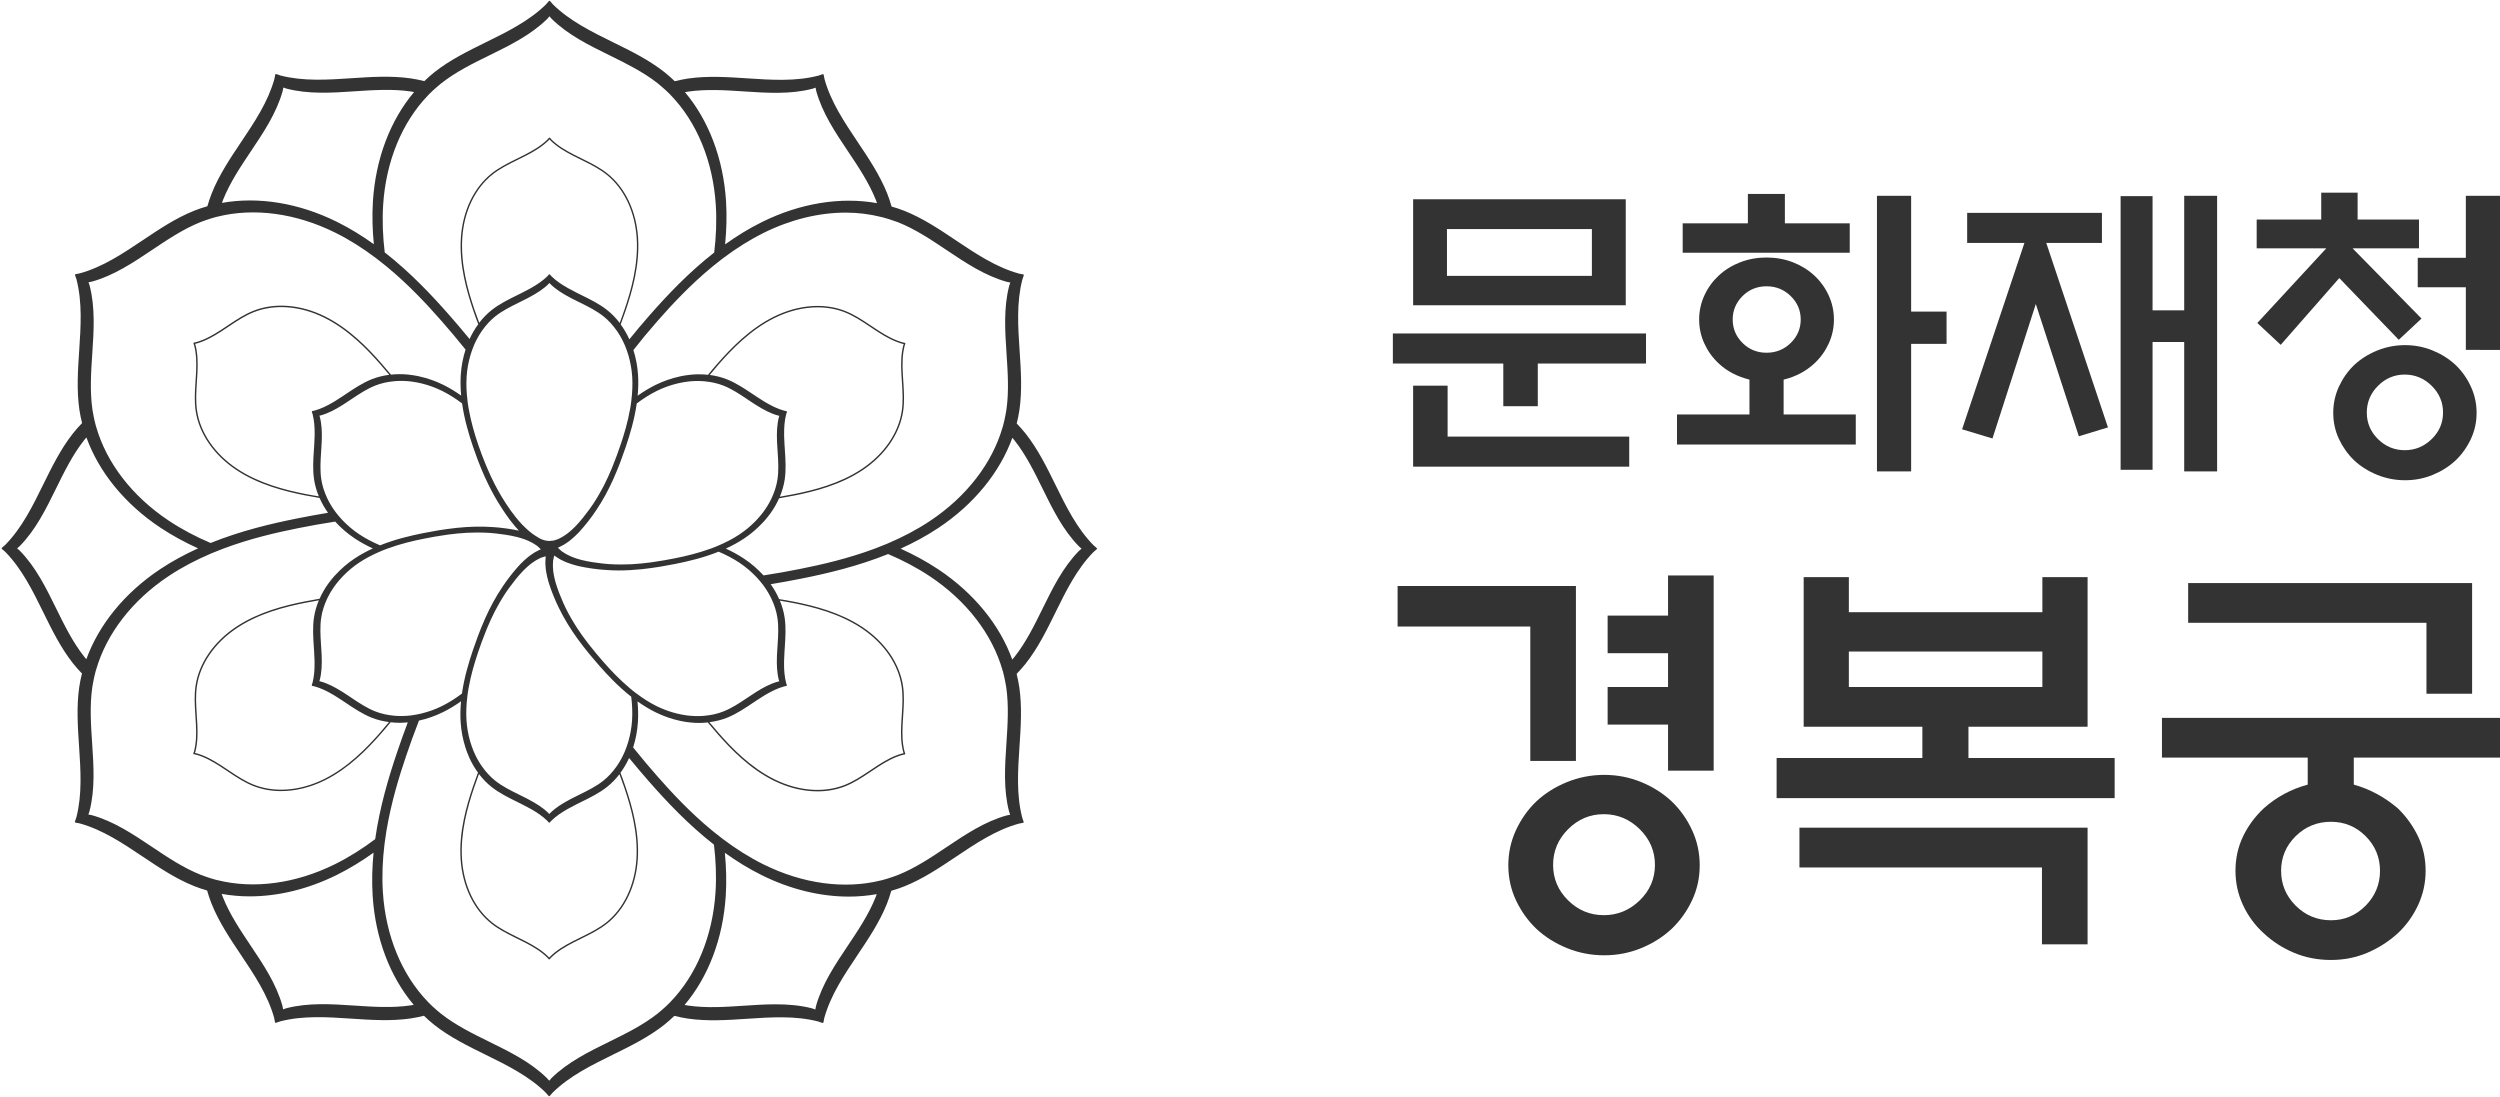 <?xml version="1.0" encoding="utf-8"?>
<!-- Generator: Adobe Illustrator 16.0.0, SVG Export Plug-In . SVG Version: 6.00 Build 0)  -->
<!DOCTYPE svg PUBLIC "-//W3C//DTD SVG 1.1//EN" "http://www.w3.org/Graphics/SVG/1.1/DTD/svg11.dtd">
<svg version="1.1" id="Layer_1" xmlns="http://www.w3.org/2000/svg" xmlns:xlink="http://www.w3.org/1999/xlink" x="0px" y="0px"
	 width="433.445px" height="190.201px" viewBox="0 0 433.445 190.201" enable-background="new 0 0 433.445 190.201"
	 xml:space="preserve">
<g>
	<g>
		<path fill="#333333" d="M285.383,57.812v5.211h-18.764v7.406h-5.979v-7.406h-19.148v-5.211H285.383z M245.006,34.552h36.863
			v18.377h-36.863V34.552z M250.984,66.862v8.835h31.487v5.21h-37.466V66.862H250.984z M275.998,39.71h-25.126v8.115h25.126V39.71z"
			/>
		<path fill="#333333" d="M317.964,55.397c0,1.464-0.304,2.852-0.906,4.17c-0.603,1.316-1.433,2.469-2.495,3.455
			c-1.465,1.354-3.237,2.286-5.322,2.799v6.036h12.51v5.21h-30.997v-5.21h12.563v-6.036c-2.156-0.549-3.934-1.482-5.322-2.799
			c-1.063-0.986-1.893-2.139-2.495-3.455c-0.603-1.318-0.906-2.706-0.906-4.17c0-1.46,0.304-2.854,0.906-4.17
			c0.603-1.317,1.433-2.469,2.495-3.456c1.063-0.986,2.304-1.754,3.732-2.304c1.425-0.549,2.942-0.821,4.554-0.821
			c1.607,0,3.125,0.272,4.554,0.821c1.425,0.55,2.666,1.317,3.729,2.304c1.063,0.987,1.893,2.139,2.495,3.456
			C317.66,52.544,317.964,53.938,317.964,55.397 M303.044,38.722V33.62h6.415v5.102h11.246v5.1H291.74v-5.1H303.044z
			 M312.205,55.397c0-1.571-0.576-2.924-1.728-4.059c-1.152-1.133-2.554-1.701-4.197-1.701c-1.647,0-3.036,0.568-4.17,1.701
			c-1.134,1.135-1.7,2.487-1.7,4.059c0,1.57,0.566,2.929,1.7,4.059c1.134,1.133,2.522,1.7,4.17,1.7c1.644,0,3.045-0.567,4.197-1.7
			C311.629,58.326,312.205,56.968,312.205,55.397 M331.349,81.729h-5.925V33.95h5.925v20.076h6.143v5.594h-6.143V81.729z"/>
		<path fill="#333333" d="M341.063,42.12v-5.21h23.366v5.21h-9.652l10.697,31.982l-5.049,1.537l-7.461-22.93l-7.514,23.313
			l-5.268-1.59l10.809-32.313H341.063z M378.693,33.95h5.706v47.777h-5.706V59.295h-5.486v22.161h-5.54V34.004h5.54v19.804h5.486
			V33.95z"/>
		<path fill="#333333" d="M391.257,43.054v-4.992h11.192V33.4h6.309v4.661H419.4v4.992h-11.518l11.955,12.179l-3.946,3.679
			L405.579,48.21l-10.152,11.576l-4.059-3.787l11.96-12.945H391.257z M429.387,71.581c0,1.611-0.33,3.12-0.99,4.526
			c-0.656,1.407-1.537,2.644-2.631,3.702c-1.133,1.063-2.459,1.9-3.977,2.525c-1.518,0.621-3.121,0.93-4.804,0.93
			c-1.679,0-3.29-0.309-4.826-0.93c-1.536-0.625-2.87-1.463-4.005-2.525c-1.098-1.059-1.973-2.295-2.634-3.702
			c-0.656-1.406-0.986-2.915-0.986-4.526c0-1.607,0.33-3.125,0.986-4.554c0.661-1.425,1.536-2.67,2.634-3.728
			c1.135-1.063,2.469-1.902,4.005-2.527c1.536-0.621,3.147-0.934,4.826-0.934c1.683,0,3.286,0.313,4.804,0.934
			c1.518,0.625,2.844,1.464,3.977,2.527c1.094,1.058,1.975,2.303,2.631,3.728C429.057,68.456,429.387,69.974,429.387,71.581
			 M423.57,71.527c0-1.79-0.656-3.34-1.974-4.64c-1.316-1.293-2.875-1.945-4.665-1.945s-3.335,0.652-4.634,1.945
			c-1.3,1.3-1.946,2.85-1.946,4.64s0.646,3.326,1.946,4.606c1.299,1.281,2.844,1.92,4.634,1.92s3.349-0.639,4.665-1.92
			C422.914,74.854,423.57,73.317,423.57,71.527 M427.521,60.665V49.804h-8.34V44.7h8.34V33.95h5.924v26.715H427.521z"/>
		<path fill="#333333" d="M273.231,131.932h-7.911v-23.299h-23.006v-7.029h30.917V131.932z M294.693,150.026
			c0,2.152-0.436,4.166-1.317,6.045c-0.876,1.877-2.051,3.529-3.518,4.941c-1.515,1.42-3.285,2.541-5.312,3.375
			c-2.027,0.828-4.161,1.24-6.409,1.24c-2.247,0-4.394-0.412-6.444-1.24c-2.051-0.834-3.833-1.955-5.348-3.375
			c-1.467-1.412-2.635-3.064-3.518-4.941c-0.876-1.879-1.317-3.893-1.317-6.045c0-2.146,0.441-4.174,1.317-6.082
			c0.883-1.9,2.051-3.564,3.518-4.979c1.515-1.418,3.297-2.539,5.348-3.373c2.051-0.828,4.197-1.246,6.444-1.246
			c2.248,0,4.382,0.418,6.409,1.246c2.026,0.834,3.797,1.955,5.312,3.373c1.467,1.414,2.642,3.078,3.518,4.979
			C294.258,145.852,294.693,147.879,294.693,150.026 M286.932,149.954c0-2.391-0.883-4.459-2.642-6.195
			c-1.753-1.727-3.833-2.598-6.224-2.598s-4.459,0.871-6.188,2.598c-1.734,1.736-2.605,3.805-2.605,6.195s0.871,4.441,2.605,6.152
			c1.729,1.711,3.798,2.564,6.188,2.564s4.471-0.854,6.224-2.564C286.049,154.395,286.932,152.344,286.932,149.954 M289.203,99.774
			h7.911v33.846h-7.911v-7.99h-10.475v-6.516h10.475v-5.861h-10.475v-6.521h10.475V99.774z"/>
		<path fill="#333333" d="M354.102,106.147v-6.08h7.84V126h-20.656v5.418h25.348v6.959h-58.609v-6.959h25.271V126h-20.579v-25.934
			h7.833v6.08H354.102z M311.982,143.504h49.959v20.221h-7.911v-13.33h-42.048V143.504z M354.102,112.956h-33.553v6.158h33.553
			V112.956z"/>
		<path fill="#333333" d="M400.108,136.034v-4.686h-25.272v-6.887h58.609v6.887h-25.349v4.686c2.784,0.781,5.324,2.152,7.619,4.1
			c1.467,1.42,2.635,3.041,3.518,4.871c0.876,1.836,1.317,3.822,1.317,5.975c0,2.1-0.441,4.09-1.317,5.969
			c-0.883,1.883-2.051,3.504-3.518,4.869c-1.563,1.42-3.321,2.541-5.276,3.375c-1.955,0.828-4.054,1.246-6.302,1.246
			c-2.295,0-4.429-0.418-6.408-1.246c-1.979-0.834-3.727-1.955-5.235-3.375c-1.514-1.365-2.712-2.986-3.594-4.869
			c-0.877-1.879-1.318-3.869-1.318-5.969c0-2.152,0.441-4.139,1.318-5.975c0.882-1.83,2.08-3.451,3.594-4.871
			C394.688,138.186,397.229,136.815,400.108,136.034 M420.693,120.284v-12.307h-41.314v-6.887h49.23v19.193H420.693z
			 M412.64,150.979c0-2.342-0.835-4.346-2.492-6.01c-1.663-1.656-3.66-2.49-6.01-2.49c-2.391,0-4.429,0.834-6.116,2.49
			c-1.682,1.664-2.528,3.668-2.528,6.01c0,2.344,0.847,4.357,2.528,6.045c1.688,1.682,3.726,2.529,6.116,2.529
			c2.35,0,4.347-0.848,6.01-2.529C411.805,155.336,412.64,153.323,412.64,150.979"/>
	</g>
	<g>
		<path fill="#333333" d="M190.16,95.028l-0.577-0.502c-2.884-2.927-4.761-6.748-6.577-10.442c-1.5-3.05-3.051-6.203-5.17-8.889
			c-0.486-0.615-1.012-1.202-1.561-1.771c0.193-0.776,0.358-1.558,0.473-2.343c0.492-3.385,0.258-6.891,0.031-10.28
			c-0.274-4.108-0.558-8.356,0.473-12.324l0.251-0.734c0.012-0.034,0.008-0.07-0.011-0.102c-0.018-0.032-0.047-0.053-0.084-0.062
			l-0.752-0.146c-3.959-1.094-7.498-3.464-10.916-5.755c-2.824-1.893-5.744-3.849-8.92-5.113c-0.729-0.291-1.479-0.535-2.24-0.754
			c-0.219-0.769-0.467-1.527-0.76-2.264c-1.267-3.178-3.222-6.097-5.113-8.919c-2.293-3.421-4.662-6.957-5.754-10.91l-0.148-0.762
			c-0.008-0.034-0.029-0.064-0.061-0.084c-0.032-0.017-0.069-0.021-0.103-0.01l-0.725,0.248c-3.978,1.035-8.224,0.75-12.333,0.477
			c-3.391-0.227-6.896-0.461-10.281,0.03c-0.777,0.114-1.548,0.277-2.316,0.468c-0.574-0.556-1.168-1.089-1.789-1.579
			c-2.686-2.119-5.838-3.669-8.889-5.168c-3.695-1.816-7.516-3.694-10.438-6.571l-0.509-0.585c-0.047-0.055-0.14-0.055-0.189,0
			l-0.502,0.578c-2.928,2.883-6.748,4.761-10.442,6.577c-3.05,1.499-6.204,3.05-8.889,5.169c-0.616,0.485-1.202,1.013-1.771,1.561
			c-0.777-0.193-1.557-0.359-2.342-0.473c-3.385-0.49-6.891-0.258-10.281-0.031c-4.108,0.274-8.356,0.558-12.324-0.472l-0.734-0.252
			c-0.035-0.014-0.072-0.009-0.103,0.01c-0.031,0.018-0.053,0.049-0.06,0.084l-0.147,0.752c-1.093,3.961-3.463,7.498-5.754,10.918
			c-1.892,2.823-3.848,5.742-5.114,8.92c-0.291,0.729-0.535,1.479-0.754,2.238c-0.768,0.221-1.527,0.468-2.263,0.762
			c-3.178,1.265-6.098,3.221-8.921,5.114c-3.42,2.291-6.956,4.661-10.908,5.752l-0.761,0.147c-0.035,0.008-0.066,0.029-0.084,0.062
			c-0.018,0.031-0.022,0.069-0.01,0.103l0.249,0.725c1.033,3.977,0.749,8.225,0.475,12.333c-0.227,3.39-0.461,6.896,0.031,10.28
			c0.113,0.777,0.277,1.549,0.467,2.317c-0.555,0.575-1.089,1.168-1.58,1.791c-2.119,2.684-3.669,5.838-5.168,8.888
			c-1.816,3.695-3.694,7.516-6.571,10.437l-0.585,0.51c-0.027,0.023-0.043,0.057-0.043,0.093s0.016,0.071,0.043,0.095l0.579,0.504
			c2.883,2.927,4.761,6.747,6.577,10.44c1.499,3.051,3.049,6.203,5.168,8.891c0.486,0.615,1.013,1.201,1.562,1.77
			c-0.194,0.777-0.359,1.559-0.473,2.344c-0.493,3.385-0.258,6.891-0.032,10.281c0.275,4.107,0.559,8.355-0.471,12.322l-0.252,0.734
			c-0.012,0.033-0.009,0.07,0.009,0.104c0.018,0.031,0.049,0.053,0.085,0.061l0.752,0.145c3.96,1.094,7.497,3.465,10.917,5.756
			c2.823,1.891,5.743,3.846,8.92,5.113c0.731,0.291,1.48,0.545,2.242,0.764c0.22,0.766,0.466,1.52,0.758,2.252
			c1.266,3.18,3.222,6.098,5.114,8.92c2.291,3.42,4.661,6.957,5.752,10.91l0.149,0.762c0.007,0.035,0.029,0.066,0.06,0.084
			c0.019,0.012,0.041,0.018,0.063,0.018c0.014,0,0.027-0.002,0.04-0.008l0.725-0.248c3.977-1.035,8.225-0.752,12.333-0.477
			c3.392,0.227,6.899,0.461,10.281-0.031c0.777-0.113,1.548-0.275,2.316-0.467c0.575,0.555,1.168,1.088,1.79,1.578
			c2.686,2.121,5.839,3.67,8.89,5.17c3.694,1.816,7.515,3.695,10.435,6.572l0.51,0.584c0.024,0.027,0.058,0.043,0.094,0.043
			s0.07-0.016,0.094-0.043l0.504-0.578c2.926-2.883,6.747-4.76,10.441-6.578c3.05-1.498,6.204-3.049,8.89-5.17
			c0.614-0.484,1.201-1.012,1.771-1.561c0.776,0.193,1.557,0.359,2.343,0.475c3.383,0.492,6.891,0.256,10.28,0.031
			c4.11-0.275,8.356-0.559,12.325,0.473l0.733,0.25c0.013,0.004,0.026,0.006,0.04,0.006c0.021,0,0.043-0.006,0.063-0.016
			c0.031-0.018,0.054-0.049,0.061-0.084l0.145-0.752c1.095-3.961,3.465-7.498,5.756-10.918c1.893-2.822,3.849-5.742,5.115-8.92
			c0.289-0.727,0.531-1.471,0.75-2.229c0.771-0.219,1.526-0.477,2.266-0.77c3.177-1.268,6.096-3.223,8.919-5.113
			c3.42-2.293,6.957-4.664,10.909-5.754l0.762-0.148c0.035-0.01,0.064-0.029,0.084-0.061c0.018-0.033,0.021-0.07,0.01-0.104
			l-0.248-0.725c-1.033-3.977-0.75-8.225-0.476-12.332c0.228-3.391,0.461-6.896-0.031-10.283c-0.112-0.775-0.276-1.547-0.467-2.314
			c0.555-0.574,1.088-1.168,1.579-1.791c2.119-2.686,3.67-5.838,5.169-8.889c1.817-3.693,3.694-7.514,6.571-10.436l0.584-0.51
			c0.027-0.024,0.043-0.059,0.043-0.095C190.203,95.087,190.188,95.053,190.16,95.028 M174.461,119.176
			c0.464,3.191,0.242,6.508,0.029,9.717c-0.264,3.922-0.535,7.977,0.459,11.803l0.193,0.561l-0.591,0.117
			c-3.801,1.049-7.179,3.311-10.442,5.498c-2.672,1.791-5.435,3.643-8.429,4.834c-0.185,0.072-0.374,0.135-0.56,0.203
			c-0.043,0.016-0.088,0.031-0.131,0.047c-0.045,0.018-0.092,0.033-0.139,0.051c-0.605,0.215-1.216,0.41-1.841,0.574
			c-0.089,0.023-0.181,0.039-0.271,0.063c-6.295,1.563-13.543,0.604-20.354-2.773c-2.506-1.242-4.834-2.736-6.992-4.357
			c-0.049-0.037-0.095-0.074-0.144-0.111c-0.047-0.035-0.092-0.07-0.137-0.105c-0.476-0.361-0.941-0.73-1.399-1.104
			c-0.099-0.078-0.195-0.156-0.292-0.236c-3.727-3.074-6.885-6.449-9.477-9.402c-1.324-1.508-2.742-3.18-4.172-4.969
			c0.437-1.375,0.73-2.84,0.828-4.379c0.077-1.219,0.04-2.424-0.069-3.602c0.97,0.688,2,1.324,3.095,1.869
			c1.359,0.674,2.75,1.16,4.135,1.469c0.1,0.021,0.197,0.043,0.295,0.063c0.463,0.096,0.926,0.174,1.385,0.227
			c0.047,0.004,0.094,0.008,0.142,0.014c0.045,0.004,0.09,0.008,0.136,0.012c0.499,0.051,0.996,0.082,1.486,0.082
			c0.508,0,1.008-0.035,1.502-0.088c0.576,0.701,1.145,1.367,1.682,1.979c2.359,2.691,5.602,6.045,9.764,8.107
			c2.496,1.236,5.103,1.865,7.58,1.865c1.699,0,3.338-0.295,4.836-0.893c1.486-0.592,2.855-1.482,4.178-2.369
			c0.072-0.045,0.144-0.092,0.214-0.139c0.026-0.02,0.054-0.037,0.079-0.055c0.345-0.23,0.691-0.461,1.041-0.688
			c0.035-0.023,0.072-0.047,0.107-0.072c0.035-0.021,0.069-0.045,0.104-0.066c1.321-0.852,2.694-1.629,4.181-2.039l0.38-0.076
			c0.035-0.008,0.066-0.029,0.084-0.061c0.017-0.031,0.021-0.068,0.011-0.104l-0.123-0.355c-0.391-1.498-0.403-3.074-0.328-4.641
			c0.002-0.041,0.006-0.084,0.008-0.125c0.002-0.043,0.005-0.084,0.007-0.127c0.022-0.42,0.049-0.838,0.077-1.254
			c0.002-0.031,0.004-0.059,0.006-0.088c0.005-0.084,0.01-0.17,0.016-0.254c0.104-1.594,0.193-3.229-0.037-4.814
			c-0.572-3.924-3.142-7.666-7.051-10.266c-3.869-2.572-8.394-3.703-11.902-4.402c-0.871-0.172-1.711-0.316-2.535-0.447
			c-0.391-0.891-0.881-1.758-1.469-2.582c1.871-0.309,3.664-0.639,5.326-0.971c4.476-0.891,9.778-2.141,15.036-4.26
			c2.474,1.056,4.925,2.322,7.245,3.867c6.34,4.215,10.796,10.021,12.586,16.262c0.025,0.09,0.057,0.176,0.08,0.266
			c0.171,0.623,0.307,1.252,0.422,1.883c0.01,0.049,0.018,0.098,0.026,0.146c0.008,0.045,0.016,0.088,0.024,0.135
			C174.393,118.801,174.434,118.987,174.461,119.176 M114.544,175.286c-0.035,0.029-0.07,0.059-0.104,0.088
			c-0.147,0.123-0.289,0.25-0.438,0.367c-2.531,1.998-5.515,3.465-8.402,4.885c-3.526,1.732-7.174,3.525-9.989,6.301l-0.39,0.445
			l-0.396-0.453c-2.81-2.768-6.457-4.561-9.984-6.293c-2.886-1.42-5.87-2.887-8.401-4.885c-0.156-0.121-0.303-0.256-0.455-0.383
			c-0.036-0.027-0.071-0.059-0.106-0.088c-0.038-0.033-0.076-0.063-0.115-0.096c-0.486-0.416-0.962-0.848-1.416-1.307
			c-0.065-0.066-0.125-0.137-0.189-0.203c-4.5-4.67-7.295-11.426-7.776-19.016c-0.177-2.791-0.048-5.553,0.278-8.232
			c0.007-0.063,0.017-0.125,0.025-0.188c0.007-0.055,0.014-0.109,0.022-0.164c0.075-0.592,0.161-1.18,0.255-1.764
			c0.02-0.123,0.04-0.248,0.06-0.371c0.8-4.766,2.142-9.188,3.405-12.908c0.643-1.896,1.38-3.957,2.212-6.084
			c1.41-0.309,2.827-0.801,4.21-1.486c1.092-0.541,2.118-1.176,3.085-1.859c-0.11,1.182-0.148,2.391-0.07,3.613
			c0.095,1.512,0.38,2.951,0.804,4.305c0.031,0.098,0.057,0.195,0.09,0.291c0.149,0.449,0.318,0.883,0.502,1.307
			c0.018,0.043,0.035,0.088,0.055,0.131c0.018,0.043,0.034,0.088,0.053,0.131c0.421,0.928,0.924,1.789,1.5,2.578
			c-0.321,0.854-0.615,1.684-0.878,2.457c-1.15,3.391-2.432,7.877-2.138,12.51c0.297,4.686,2.252,8.781,5.365,11.236
			c1.255,0.992,2.711,1.732,4.14,2.438c0.076,0.037,0.153,0.076,0.228,0.113c0.029,0.014,0.058,0.029,0.087,0.043
			c0.371,0.182,0.745,0.367,1.117,0.557c0.038,0.02,0.076,0.039,0.114,0.057l0.112,0.057c1.397,0.719,2.757,1.518,3.856,2.6
			l0.255,0.293c0.024,0.027,0.058,0.043,0.094,0.043s0.07-0.016,0.094-0.043l0.249-0.285c1.101-1.086,2.46-1.885,3.855-2.604
			c0.037-0.02,0.074-0.037,0.111-0.057c0.039-0.018,0.077-0.037,0.115-0.057c0.374-0.191,0.75-0.377,1.124-0.561
			c0.025-0.014,0.052-0.025,0.077-0.039c0.076-0.037,0.153-0.076,0.229-0.113c1.432-0.705,2.891-1.447,4.149-2.441
			c3.113-2.455,5.068-6.551,5.365-11.236c0.294-4.633-0.988-9.117-2.139-12.51c-0.284-0.84-0.577-1.643-0.877-2.422
			c0.575-0.785,1.079-1.639,1.501-2.561c1.201,1.467,2.385,2.852,3.501,4.127c3.012,3.432,6.744,7.398,11.209,10.893
			c0.322,2.67,0.449,5.426,0.273,8.207c-0.48,7.6-3.281,14.361-7.791,19.031c-0.064,0.066-0.125,0.137-0.189,0.203
			c-0.455,0.459-0.931,0.891-1.418,1.307C114.619,175.221,114.582,175.252,114.544,175.286 M34.784,151.665
			c-2.995-1.193-5.758-3.043-8.429-4.834c-3.265-2.188-6.642-4.449-10.452-5.502l-0.582-0.113l0.195-0.57
			c0.992-3.816,0.721-7.871,0.459-11.793c-0.214-3.209-0.436-6.527,0.028-9.717c0.028-0.195,0.07-0.391,0.104-0.586
			c0.008-0.045,0.016-0.09,0.024-0.135c0.008-0.051,0.017-0.1,0.026-0.146c0.117-0.631,0.252-1.26,0.424-1.883
			c0.024-0.088,0.055-0.176,0.081-0.264c1.795-6.232,6.247-12.033,12.579-16.242c2.329-1.549,4.786-2.818,7.268-3.875
			c0.058-0.025,0.117-0.049,0.176-0.074c0.051-0.021,0.101-0.041,0.152-0.063c0.551-0.229,1.103-0.449,1.655-0.66
			c0.118-0.045,0.235-0.09,0.353-0.134c4.525-1.689,9.026-2.737,12.881-3.506c1.969-0.392,4.118-0.788,6.385-1.133
			c0.972,1.068,2.096,2.055,3.381,2.91c1.016,0.675,2.078,1.246,3.154,1.742c-1.08,0.495-2.146,1.067-3.165,1.745
			c-1.261,0.84-2.365,1.807-3.325,2.85c-0.069,0.074-0.142,0.148-0.209,0.223c-0.313,0.354-0.603,0.717-0.879,1.088
			c-0.029,0.037-0.059,0.074-0.087,0.113c-0.028,0.039-0.059,0.074-0.087,0.113c-0.592,0.828-1.086,1.693-1.482,2.586
			c-0.9,0.148-1.765,0.309-2.567,0.469c-3.51,0.699-8.036,1.832-11.902,4.402c-3.91,2.6-6.479,6.342-7.051,10.266
			c-0.23,1.582-0.143,3.213-0.038,4.805c0.005,0.084,0.01,0.17,0.015,0.254c0.003,0.031,0.004,0.064,0.007,0.096
			c0.027,0.414,0.054,0.83,0.076,1.246c0.003,0.043,0.005,0.084,0.007,0.127c0.003,0.043,0.006,0.084,0.008,0.125
			c0.076,1.568,0.064,3.146-0.324,4.639l-0.126,0.367c-0.011,0.035-0.008,0.072,0.01,0.104s0.049,0.055,0.085,0.061l0.371,0.072
			c1.49,0.412,2.862,1.188,4.181,2.037c0.035,0.021,0.07,0.045,0.105,0.066c0.035,0.025,0.071,0.047,0.106,0.072
			c0.353,0.229,0.702,0.461,1.049,0.693c0.024,0.016,0.048,0.031,0.072,0.049c0.07,0.047,0.142,0.094,0.212,0.141
			c1.327,0.885,2.699,1.779,4.187,2.373c1.499,0.596,3.137,0.893,4.836,0.893c2.477,0,5.085-0.629,7.58-1.865
			c4.161-2.064,7.404-5.416,9.763-8.107c0.583-0.664,1.131-1.316,1.654-1.965c0.508,0.057,1.02,0.094,1.541,0.094
			c0.472,0,0.951-0.029,1.431-0.076c-0.668,1.773-1.277,3.49-1.821,5.094c-1.466,4.32-3.036,9.539-3.83,15.152
			c-2.151,1.615-4.473,3.102-6.971,4.342c-6.819,3.383-14.077,4.338-20.377,2.768c-0.09-0.023-0.181-0.039-0.271-0.064
			c-0.624-0.162-1.235-0.359-1.839-0.574c-0.047-0.018-0.093-0.033-0.14-0.051c-0.044-0.016-0.087-0.031-0.13-0.049
			C35.142,151.793,34.96,151.735,34.784,151.665 M16.027,71.023c-0.464-3.191-0.243-6.509-0.028-9.718
			c0.262-3.921,0.533-7.978-0.462-11.803l-0.192-0.562l0.591-0.116c3.802-1.049,7.179-3.311,10.444-5.499
			c2.671-1.79,5.433-3.64,8.428-4.834c0.183-0.072,0.373-0.134,0.559-0.202c0.043-0.016,0.086-0.031,0.129-0.047
			c0.047-0.017,0.094-0.034,0.14-0.051c0.605-0.213,1.216-0.41,1.841-0.573c0.089-0.023,0.181-0.04,0.27-0.062
			c6.295-1.563,13.543-0.605,20.355,2.771c2.506,1.243,4.835,2.736,6.992,4.357c0.048,0.036,0.095,0.074,0.144,0.11
			c0.046,0.035,0.091,0.07,0.137,0.105c0.475,0.362,0.941,0.73,1.399,1.104c0.098,0.078,0.196,0.157,0.292,0.237
			c3.727,3.074,6.885,6.448,9.477,9.403c1.323,1.507,2.74,3.18,4.173,4.969c-0.438,1.374-0.731,2.839-0.828,4.377
			c-0.077,1.219-0.041,2.423,0.068,3.603c-0.97-0.688-1.999-1.324-3.095-1.868c-1.357-0.673-2.746-1.146-4.129-1.454
			c-0.1-0.022-0.199-0.049-0.298-0.069c-0.463-0.095-0.923-0.164-1.381-0.218c-0.048-0.006-0.096-0.014-0.143-0.019
			c-0.046-0.004-0.092-0.014-0.138-0.019c-1.014-0.1-2.012-0.095-2.984,0.009c-0.579-0.703-1.15-1.374-1.689-1.987
			c-2.36-2.691-5.604-6.043-9.764-8.108c-4.207-2.086-8.731-2.441-12.416-0.972c-1.486,0.592-2.854,1.482-4.179,2.368
			c-0.07,0.047-0.141,0.094-0.211,0.141c-0.027,0.018-0.055,0.036-0.082,0.054c-0.344,0.23-0.691,0.461-1.04,0.689
			c-0.036,0.022-0.071,0.047-0.107,0.07c-0.035,0.021-0.069,0.045-0.104,0.067c-1.321,0.851-2.694,1.629-4.18,2.039l-0.38,0.075
			c-0.036,0.006-0.067,0.029-0.085,0.06c-0.018,0.031-0.021,0.07-0.01,0.104l0.123,0.356c0.389,1.497,0.403,3.074,0.327,4.641
			c-0.002,0.042-0.005,0.083-0.007,0.125l-0.007,0.127c-0.023,0.42-0.049,0.839-0.077,1.255c-0.002,0.028-0.003,0.058-0.005,0.087
			c-0.006,0.084-0.01,0.17-0.016,0.254c-0.105,1.592-0.194,3.227,0.037,4.813c0.571,3.925,3.141,7.666,7.051,10.267
			c3.866,2.571,8.391,3.703,11.901,4.402c0.87,0.173,1.714,0.322,2.539,0.454c0.39,0.887,0.877,1.75,1.462,2.572
			c-1.872,0.309-3.658,0.643-5.321,0.974c-4.478,0.892-9.781,2.142-15.038,4.261c-2.475-1.056-4.924-2.324-7.245-3.868
			c-6.339-4.214-10.796-10.021-12.586-16.262c-0.025-0.089-0.056-0.177-0.081-0.267c-0.17-0.622-0.305-1.251-0.421-1.881
			c-0.009-0.049-0.018-0.097-0.026-0.146c-0.008-0.045-0.016-0.091-0.024-0.135C16.095,71.398,16.054,71.211,16.027,71.023
			 M75.944,14.913c0.035-0.029,0.07-0.059,0.105-0.089c0.147-0.122,0.288-0.25,0.438-0.368c2.531-1.997,5.515-3.464,8.401-4.882
			c3.527-1.733,7.175-3.526,9.991-6.3l0.389-0.448l0.396,0.454c2.81,2.769,6.457,4.561,9.985,6.294
			c2.885,1.419,5.869,2.887,8.4,4.882c0.154,0.123,0.303,0.257,0.456,0.384c0.034,0.029,0.069,0.06,0.104,0.089
			c0.039,0.032,0.076,0.063,0.114,0.096c0.487,0.417,0.963,0.848,1.417,1.308c0.064,0.066,0.125,0.137,0.189,0.203
			c4.5,4.67,7.296,11.428,7.775,19.015c0.176,2.791,0.049,5.554-0.277,8.232c-4.474,3.497-8.213,7.473-11.228,10.908
			c-1.229,1.4-2.385,2.778-3.482,4.14c-0.42-0.928-0.923-1.789-1.499-2.579c0.321-0.854,0.615-1.683,0.877-2.456
			c1.151-3.39,2.433-7.873,2.14-12.511c-0.298-4.686-2.253-8.781-5.366-11.237c-1.256-0.991-2.711-1.731-4.14-2.436
			c-0.076-0.038-0.153-0.076-0.228-0.114c-0.03-0.014-0.058-0.028-0.087-0.043c-0.371-0.182-0.744-0.368-1.117-0.557
			c-0.038-0.02-0.076-0.038-0.114-0.058c-0.037-0.02-0.074-0.037-0.112-0.057c-1.397-0.718-2.758-1.517-3.857-2.599l-0.254-0.292
			c-0.024-0.028-0.058-0.043-0.094-0.043c-0.036,0-0.07,0.015-0.095,0.043l-0.247,0.285c-1.102,1.085-2.461,1.885-3.855,2.602
			c-0.038,0.02-0.075,0.037-0.112,0.058c-0.038,0.019-0.076,0.036-0.114,0.057c-0.375,0.189-0.75,0.378-1.124,0.561
			c-0.026,0.014-0.052,0.027-0.078,0.039c-0.076,0.037-0.153,0.076-0.229,0.114c-1.431,0.705-2.89,1.445-4.148,2.438
			c-3.114,2.457-5.069,6.553-5.366,11.238c-0.293,4.637,0.989,9.12,2.138,12.51c0.285,0.84,0.578,1.644,0.878,2.423
			c-0.575,0.783-1.079,1.639-1.501,2.559c-1.201-1.465-2.385-2.852-3.503-4.126c-3.01-3.431-6.743-7.4-11.208-10.894
			c-0.322-2.67-0.45-5.425-0.274-8.206c0.481-7.599,3.283-14.36,7.792-19.031c0.064-0.067,0.125-0.138,0.19-0.204
			c0.454-0.459,0.931-0.889,1.417-1.305C75.867,14.977,75.906,14.945,75.944,14.913 M155.703,38.534
			c2.996,1.194,5.759,3.044,8.431,4.835c3.267,2.188,6.642,4.449,10.45,5.501l0.583,0.113l-0.195,0.571
			c-0.991,3.815-0.721,7.871-0.459,11.792c0.215,3.209,0.437,6.526-0.028,9.719c-0.029,0.195-0.07,0.389-0.104,0.585
			c-0.008,0.044-0.016,0.089-0.023,0.135c-0.01,0.049-0.018,0.098-0.027,0.146c-0.117,0.631-0.252,1.259-0.424,1.882
			c-0.023,0.088-0.056,0.176-0.08,0.264c-1.795,6.232-6.248,12.032-12.58,16.241c-2.328,1.549-4.785,2.819-7.269,3.877
			c-0.058,0.025-0.116,0.048-0.175,0.073c-0.051,0.021-0.102,0.041-0.152,0.062c-0.552,0.231-1.104,0.451-1.656,0.661
			c-0.117,0.045-0.234,0.09-0.352,0.134c-4.525,1.69-9.027,2.737-12.881,3.505c-1.969,0.393-4.117,0.789-6.384,1.135
			c-0.972-1.068-2.097-2.055-3.384-2.91c-1.015-0.676-2.076-1.247-3.152-1.742c1.08-0.496,2.146-1.067,3.165-1.746
			c1.261-0.839,2.364-1.805,3.325-2.849c0.068-0.075,0.141-0.148,0.209-0.223c0.313-0.354,0.602-0.717,0.878-1.087
			c0.028-0.038,0.06-0.076,0.088-0.115c0.028-0.038,0.06-0.074,0.086-0.111c0.593-0.828,1.086-1.694,1.483-2.586
			c0.899-0.15,1.764-0.31,2.566-0.47c3.512-0.699,8.036-1.831,11.902-4.402c3.91-2.601,6.48-6.342,7.051-10.267
			c0.23-1.582,0.143-3.213,0.038-4.804c-0.006-0.084-0.011-0.17-0.017-0.254c-0.002-0.032-0.004-0.064-0.006-0.096
			c-0.027-0.413-0.055-0.829-0.076-1.246c-0.004-0.043-0.006-0.085-0.008-0.128l-0.007-0.125c-0.075-1.568-0.063-3.146,0.324-4.639
			l0.126-0.366c0.012-0.034,0.008-0.073-0.01-0.104c-0.018-0.03-0.049-0.054-0.085-0.06l-0.371-0.072
			c-1.491-0.412-2.863-1.188-4.181-2.037c-0.037-0.022-0.07-0.046-0.105-0.068l-0.107-0.07c-0.352-0.229-0.701-0.461-1.045-0.693
			c-0.025-0.016-0.051-0.031-0.074-0.049c-0.07-0.047-0.143-0.094-0.213-0.141c-1.328-0.888-2.697-1.78-4.187-2.373
			c-3.685-1.469-8.21-1.114-12.416,0.972c-4.159,2.063-7.401,5.415-9.765,8.107c-0.584,0.666-1.133,1.321-1.658,1.971
			c-0.967-0.106-1.958-0.116-2.967-0.02c-0.049,0.005-0.098,0.014-0.147,0.019c-0.044,0.004-0.088,0.012-0.133,0.017
			c-0.454,0.053-0.909,0.117-1.367,0.209c-0.098,0.021-0.196,0.048-0.296,0.068c-1.409,0.309-2.824,0.788-4.205,1.473
			c-1.093,0.542-2.118,1.176-3.085,1.86c0.111-1.184,0.148-2.393,0.07-3.615c-0.095-1.51-0.381-2.95-0.805-4.303
			c1.286-1.641,2.66-3.304,4.151-5.003c2.597-2.959,5.76-6.339,9.496-9.417c0.096-0.08,0.194-0.159,0.292-0.238
			c0.458-0.373,0.924-0.741,1.398-1.103c0.047-0.034,0.092-0.07,0.138-0.105c0.049-0.037,0.096-0.074,0.146-0.11
			c2.15-1.615,4.473-3.103,6.971-4.342c4.69-2.325,9.588-3.508,14.24-3.508c2.114,0,4.17,0.269,6.142,0.761
			c0.089,0.022,0.181,0.04,0.27,0.063c0.625,0.164,1.235,0.359,1.839,0.574c0.047,0.016,0.092,0.029,0.139,0.047
			c0.043,0.015,0.087,0.028,0.13,0.044C155.345,38.417,155.529,38.465,155.703,38.534 M156.357,123.827
			c-0.006,0.084-0.011,0.17-0.016,0.252c-0.001,0.016-0.002,0.029-0.003,0.043c-0.029,0.428-0.056,0.859-0.079,1.293
			c-0.002,0.043-0.005,0.084-0.007,0.127l-0.009,0.125c-0.073,1.576-0.058,3.164,0.34,4.691l0.078,0.23l-0.248,0.049
			c-1.514,0.418-2.9,1.201-4.229,2.053c-0.034,0.023-0.069,0.047-0.104,0.07c-0.035,0.021-0.07,0.047-0.107,0.07
			c-0.359,0.234-0.717,0.471-1.07,0.709c-0.016,0.01-0.029,0.018-0.043,0.027c-0.07,0.047-0.142,0.094-0.211,0.141
			c-1.326,0.887-2.695,1.781-4.172,2.369c-3.615,1.443-8.07,1.092-12.213-0.965c-4.122-2.045-7.343-5.375-9.688-8.047
			c-0.504-0.576-1.037-1.201-1.578-1.854c1.057-0.139,2.082-0.383,3.044-0.768c1.596-0.635,3.059-1.613,4.473-2.563
			c0.136-0.09,0.271-0.18,0.407-0.271c0.043-0.029,0.087-0.057,0.13-0.086s0.087-0.059,0.131-0.088
			c0.425-0.281,0.854-0.561,1.29-0.826c0.094-0.057,0.189-0.109,0.284-0.166c1.017-0.6,2.069-1.121,3.188-1.428l0.381-0.076
			c0.037-0.006,0.066-0.027,0.084-0.059c0.019-0.031,0.022-0.07,0.011-0.105l-0.123-0.355c-0.291-1.119-0.369-2.285-0.36-3.455
			c0.002-0.111,0-0.223,0.002-0.334c0.012-0.51,0.037-1.021,0.068-1.529c0.003-0.051,0.006-0.1,0.009-0.15
			c0.004-0.055,0.009-0.109,0.011-0.164c0.012-0.172,0.022-0.344,0.034-0.514c0.114-1.699,0.231-3.455-0.016-5.154
			c-0.147-1.012-0.433-2.01-0.833-2.98c0.768,0.125,1.549,0.26,2.357,0.422c3.486,0.693,7.979,1.816,11.813,4.365
			c3.852,2.561,6.381,6.24,6.941,10.094C156.554,120.596,156.463,122.233,156.357,123.827 M99.385,163.155
			c-0.038,0.02-0.075,0.037-0.112,0.057c-1.402,0.723-2.769,1.531-3.892,2.639l-0.161,0.184l-0.167-0.189
			c-1.12-1.105-2.49-1.912-3.893-2.637c-0.038-0.02-0.075-0.037-0.113-0.057c-0.037-0.018-0.076-0.037-0.114-0.057
			c-0.383-0.195-0.768-0.387-1.151-0.574c-0.015-0.008-0.03-0.016-0.045-0.023c-0.076-0.037-0.152-0.076-0.227-0.113
			c-1.431-0.703-2.891-1.443-4.139-2.426c-3.057-2.414-4.978-6.443-5.269-11.059c-0.291-4.588,0.982-9.045,2.125-12.414
			c0.244-0.721,0.519-1.494,0.814-2.287c0.647,0.848,1.376,1.605,2.189,2.246c1.347,1.064,2.927,1.842,4.455,2.592
			c0.145,0.072,0.29,0.146,0.436,0.219c0.049,0.023,0.099,0.049,0.148,0.074c0.046,0.021,0.091,0.045,0.137,0.068
			c0.457,0.227,0.908,0.465,1.356,0.711c0.098,0.055,0.195,0.105,0.291,0.16c1.026,0.58,2.004,1.227,2.83,2.039l0.254,0.291
			c0.024,0.027,0.059,0.043,0.095,0.043c0.036,0,0.07-0.016,0.093-0.043l0.249-0.285c0.823-0.811,1.793-1.453,2.811-2.031
			c0.095-0.053,0.193-0.105,0.29-0.158c0.449-0.246,0.9-0.486,1.357-0.715c0.046-0.021,0.092-0.047,0.138-0.068
			c0.049-0.025,0.098-0.049,0.148-0.074c0.153-0.076,0.308-0.156,0.462-0.23c1.528-0.75,3.107-1.527,4.455-2.592
			c0.802-0.633,1.524-1.379,2.164-2.211c0.278,0.727,0.55,1.473,0.814,2.252c1.143,3.371,2.416,7.824,2.125,12.414
			c-0.291,4.615-2.212,8.645-5.269,11.059c-1.251,0.984-2.714,1.725-4.147,2.432c-0.076,0.037-0.152,0.074-0.227,0.111
			c-0.013,0.006-0.025,0.014-0.038,0.02c-0.384,0.189-0.771,0.381-1.158,0.578C99.461,163.118,99.423,163.135,99.385,163.155
			 M39.563,133.499c-0.357-0.24-0.717-0.479-1.081-0.717c-0.035-0.021-0.07-0.047-0.106-0.068c-0.035-0.023-0.07-0.047-0.105-0.068
			c-1.326-0.854-2.711-1.633-4.231-2.053l-0.24-0.047l0.083-0.24c0.395-1.521,0.41-3.113,0.335-4.689
			c-0.002-0.043-0.005-0.084-0.007-0.125c-0.002-0.043-0.005-0.086-0.007-0.129c-0.023-0.428-0.05-0.855-0.079-1.281
			c-0.001-0.018-0.002-0.035-0.003-0.053c-0.006-0.084-0.01-0.168-0.016-0.252c-0.105-1.59-0.196-3.225,0.033-4.797
			c0.561-3.855,3.092-7.535,6.942-10.094c3.83-2.547,8.325-3.672,11.813-4.365c0.748-0.15,1.554-0.299,2.387-0.439
			c-0.41,0.984-0.702,1.994-0.851,3.02c-0.247,1.697-0.129,3.453-0.016,5.152c0.011,0.162,0.021,0.324,0.032,0.486
			c0.003,0.055,0.006,0.109,0.01,0.162c0.003,0.053,0.007,0.104,0.01,0.154c0.031,0.506,0.057,1.016,0.069,1.525
			c0.002,0.109,0.001,0.223,0.002,0.334c0.012,1.18-0.065,2.354-0.356,3.477l-0.126,0.367c-0.011,0.033-0.008,0.07,0.01,0.102
			s0.049,0.055,0.085,0.061l0.371,0.072c1.115,0.309,2.162,0.822,3.172,1.416c0.094,0.057,0.19,0.109,0.283,0.166
			c0.438,0.266,0.868,0.545,1.294,0.824c0.043,0.031,0.087,0.059,0.131,0.088c0.043,0.029,0.086,0.059,0.13,0.086
			c0.144,0.098,0.288,0.193,0.431,0.289c1.414,0.947,2.877,1.928,4.471,2.563c0.951,0.379,1.962,0.623,3.005,0.76
			c-0.493,0.607-1.006,1.217-1.551,1.84c-2.345,2.672-5.565,6.002-9.688,8.047c-4.143,2.055-8.594,2.406-12.211,0.965
			c-1.479-0.59-2.852-1.486-4.179-2.375c-0.07-0.047-0.141-0.094-0.211-0.139L39.563,133.499z M34.131,66.373
			c0.005-0.084,0.01-0.169,0.015-0.253c0.001-0.014,0.002-0.028,0.003-0.043c0.029-0.428,0.056-0.859,0.079-1.292l0.008-0.128
			c0.002-0.041,0.005-0.083,0.006-0.125c0.076-1.575,0.059-3.164-0.338-4.689l-0.08-0.232l0.249-0.048
			c1.516-0.419,2.901-1.201,4.23-2.055c0.035-0.022,0.069-0.045,0.104-0.068c0.036-0.023,0.071-0.046,0.106-0.069
			c0.361-0.234,0.719-0.473,1.073-0.711c0.014-0.01,0.029-0.019,0.044-0.028c0.069-0.047,0.14-0.093,0.21-0.14
			c1.325-0.887,2.695-1.782,4.172-2.37c3.618-1.441,8.069-1.091,12.212,0.966c4.121,2.044,7.342,5.374,9.687,8.047
			c0.503,0.572,1.035,1.196,1.573,1.849c-1.056,0.136-2.077,0.388-3.039,0.771c-1.594,0.636-3.057,1.614-4.471,2.563
			c-0.134,0.09-0.27,0.18-0.406,0.271c-0.044,0.028-0.088,0.059-0.132,0.088c-0.044,0.028-0.087,0.058-0.131,0.087
			c-0.423,0.281-0.852,0.558-1.287,0.823c-0.095,0.058-0.192,0.111-0.288,0.169c-1.016,0.6-2.069,1.119-3.188,1.429l-0.381,0.074
			c-0.035,0.007-0.066,0.028-0.084,0.06c-0.018,0.032-0.022,0.07-0.01,0.104l0.123,0.356c0.291,1.12,0.369,2.284,0.36,3.455
			c-0.001,0.112,0,0.223-0.003,0.335c-0.011,0.509-0.036,1.02-0.068,1.527c-0.003,0.051-0.006,0.101-0.009,0.151
			c-0.003,0.056-0.007,0.109-0.011,0.164c-0.01,0.171-0.022,0.344-0.033,0.514c-0.114,1.698-0.231,3.456,0.017,5.153
			c0.147,1.011,0.43,2.008,0.83,2.977c-0.769-0.124-1.547-0.256-2.356-0.417c-3.487-0.695-7.982-1.818-11.812-4.365
			c-3.85-2.561-6.381-6.24-6.942-10.093C33.934,69.602,34.026,67.966,34.131,66.373 M91.103,27.043
			c0.037-0.02,0.075-0.038,0.113-0.058c1.4-0.722,2.769-1.532,3.893-2.638l0.159-0.185l0.167,0.191
			c1.12,1.104,2.49,1.912,3.893,2.635c0.037,0.021,0.075,0.037,0.113,0.058c0.038,0.019,0.076,0.038,0.114,0.057
			c0.383,0.194,0.768,0.387,1.15,0.575c0.015,0.007,0.031,0.015,0.046,0.022c0.075,0.037,0.152,0.075,0.227,0.112
			c1.431,0.705,2.89,1.443,4.138,2.427c3.057,2.413,4.978,6.444,5.271,11.06c0.291,4.593-0.983,9.047-2.126,12.414
			c-0.245,0.722-0.52,1.493-0.815,2.285c-0.645-0.847-1.374-1.604-2.187-2.245c-1.348-1.064-2.928-1.842-4.455-2.592
			c-0.146-0.07-0.292-0.146-0.437-0.218c-0.049-0.024-0.099-0.049-0.148-0.074c-0.045-0.022-0.091-0.046-0.137-0.068
			c-0.457-0.228-0.908-0.466-1.357-0.712c-0.097-0.054-0.194-0.105-0.291-0.159c-1.025-0.58-2.003-1.226-2.828-2.038L95.351,47.6
			c-0.049-0.055-0.141-0.055-0.19,0l-0.248,0.286c-0.822,0.81-1.793,1.453-2.81,2.03c-0.096,0.055-0.194,0.106-0.29,0.159
			c-0.449,0.246-0.9,0.486-1.357,0.714l-0.138,0.068c-0.049,0.025-0.098,0.05-0.147,0.074c-0.155,0.076-0.309,0.155-0.463,0.23
			c-1.527,0.75-3.107,1.527-4.455,2.592c-0.803,0.633-1.524,1.379-2.164,2.212c-0.278-0.728-0.55-1.474-0.814-2.253
			c-1.142-3.367-2.415-7.821-2.125-12.413c0.292-4.615,2.213-8.646,5.27-11.06c1.25-0.985,2.713-1.725,4.146-2.431
			c0.075-0.037,0.151-0.076,0.227-0.113c0.012-0.006,0.026-0.013,0.038-0.019c0.385-0.189,0.772-0.383,1.158-0.578
			C91.027,27.08,91.065,27.062,91.103,27.043 M150.926,56.701c0.355,0.239,0.716,0.479,1.079,0.715
			c0.036,0.023,0.071,0.047,0.106,0.069c0.035,0.023,0.069,0.046,0.105,0.069c1.326,0.852,2.711,1.633,4.232,2.053l0.238,0.046
			l-0.082,0.24c-0.396,1.521-0.412,3.112-0.336,4.689c0.002,0.041,0.004,0.083,0.008,0.125c0.002,0.042,0.004,0.086,0.006,0.128
			c0.022,0.43,0.051,0.857,0.08,1.283c0,0.018,0.002,0.034,0.002,0.052c0.006,0.084,0.011,0.168,0.017,0.252
			c0.104,1.592,0.194,3.226-0.034,4.799c-0.561,3.853-3.09,7.532-6.941,10.093c-3.83,2.547-8.324,3.671-11.813,4.365
			c-0.748,0.148-1.555,0.297-2.387,0.438c0.408-0.982,0.701-1.993,0.851-3.017c0.247-1.699,0.13-3.455,0.017-5.154
			c-0.012-0.161-0.022-0.324-0.032-0.485c-0.005-0.056-0.009-0.109-0.011-0.163c-0.004-0.052-0.006-0.103-0.011-0.152
			c-0.03-0.508-0.057-1.017-0.069-1.526c-0.002-0.111,0-0.223-0.002-0.334c-0.01-1.18,0.065-2.353,0.357-3.476l0.126-0.367
			c0.013-0.034,0.009-0.072-0.01-0.103c-0.019-0.031-0.05-0.055-0.085-0.062l-0.371-0.071c-1.115-0.308-2.163-0.823-3.172-1.417
			c-0.096-0.057-0.194-0.111-0.289-0.169c-0.434-0.264-0.862-0.54-1.285-0.819c-0.044-0.03-0.089-0.061-0.134-0.089l-0.132-0.089
			c-0.144-0.096-0.286-0.19-0.428-0.285c-1.414-0.948-2.877-1.929-4.473-2.564c-0.95-0.378-1.957-0.63-2.999-0.769
			c0.492-0.604,1.002-1.212,1.545-1.831c2.347-2.674,5.567-6.004,9.687-8.046c2.461-1.222,5.031-1.842,7.469-1.842
			c1.668,0,3.275,0.29,4.745,0.876c1.479,0.59,2.851,1.486,4.178,2.374c0.069,0.047,0.142,0.094,0.211,0.141
			C150.902,56.685,150.914,56.693,150.926,56.701 M133.811,103.942c0.477,1.039,0.82,2.111,0.979,3.205
			c0.221,1.504,0.132,3.07,0.031,4.592c-0.004,0.053-0.008,0.105-0.011,0.156l-0.006,0.096c-0.001,0.021-0.002,0.039-0.004,0.061
			c-0.033,0.494-0.065,0.992-0.088,1.492c-0.005,0.105-0.007,0.213-0.011,0.318c-0.049,1.365-0.006,2.736,0.336,4.055l0.074,0.215
			l-0.23,0.045c-1.318,0.363-2.531,1.016-3.694,1.748c-0.091,0.057-0.182,0.111-0.272,0.17c-0.422,0.268-0.836,0.547-1.248,0.822
			c-0.008,0.006-0.018,0.012-0.025,0.018c-0.033,0.023-0.068,0.047-0.104,0.068c-0.045,0.029-0.088,0.059-0.133,0.088
			c-1.259,0.844-2.562,1.695-3.965,2.254c-1.046,0.418-2.171,0.656-3.332,0.76c-0.1,0.008-0.199,0.018-0.299,0.025
			c-0.84,0.055-1.697,0.029-2.568-0.074c-0.045-0.006-0.092-0.012-0.14-0.02c-0.048-0.006-0.096-0.012-0.146-0.018
			c-0.467-0.066-0.935-0.154-1.404-0.264c-0.1-0.023-0.198-0.045-0.297-0.068c-1.145-0.293-2.289-0.703-3.411-1.258
			c-1.246-0.619-2.396-1.367-3.47-2.174c-0.048-0.035-0.097-0.072-0.146-0.109c-0.045-0.035-0.091-0.066-0.135-0.1
			c-0.19-0.146-0.378-0.295-0.563-0.445c-0.101-0.082-0.198-0.166-0.297-0.248c-1.796-1.502-3.331-3.131-4.591-4.566
			c-0.79-0.9-1.646-1.914-2.502-3.012c-0.047-0.061-0.094-0.119-0.142-0.18c-0.05-0.066-0.099-0.127-0.149-0.193
			c-0.62-0.809-1.236-1.666-1.824-2.564c-0.125-0.193-0.243-0.396-0.366-0.59c-0.752-1.203-1.452-2.467-2.031-3.795
			c-0.468-1.074-0.941-2.23-1.282-3.41c-0.011-0.037-0.024-0.074-0.035-0.109c-0.036-0.129-0.064-0.258-0.096-0.387
			c-0.036-0.141-0.072-0.279-0.103-0.42c0,0,0-0.002-0.001-0.004c-0.086-0.391-0.154-0.783-0.197-1.178
			c-0.013-0.117-0.016-0.234-0.024-0.352c-0.002-0.021-0.003-0.039-0.004-0.059c-0.006-0.1-0.018-0.201-0.02-0.303
			c-0.004-0.117,0-0.23,0.001-0.348c0.001-0.078,0.007-0.158,0.011-0.236v-0.002c0.004-0.082,0.005-0.164,0.011-0.248
			c0.001-0.018,0.001-0.037,0.003-0.055c0.004-0.047,0.001-0.096,0.006-0.146c0.001-0.001,0-0.004,0.001-0.005
			c0.01-0.101,0.044-0.192,0.063-0.289c0.015-0.083,0.031-0.165,0.053-0.246c0.012-0.044,0.016-0.091,0.03-0.136
			c0.005-0.016,0.005-0.034,0.01-0.051c0.015-0.045,0.038-0.086,0.055-0.131c0.004-0.011,0.01-0.021,0.014-0.031
			c0.049,0.039,0.088,0.088,0.139,0.127c0.083,0.061,0.175,0.109,0.261,0.166c0.109,0.074,0.219,0.146,0.332,0.213
			c0.005,0.003,0.01,0.007,0.015,0.01c0.017,0.011,0.034,0.023,0.051,0.033c0.055,0.031,0.105,0.072,0.16,0.103
			c0.008,0.005,0.015,0.009,0.023,0.013c0.031,0.017,0.064,0.031,0.095,0.047c0.019,0.01,0.04,0.019,0.06,0.029
			c0.084,0.045,0.173,0.086,0.259,0.129c0.076,0.037,0.151,0.074,0.227,0.111c0.018,0.008,0.036,0.018,0.054,0.025
			c0.1,0.045,0.199,0.092,0.301,0.135c0.131,0.057,0.265,0.104,0.398,0.152c0.514,0.193,1.043,0.357,1.585,0.492
			c0.074,0.018,0.15,0.033,0.224,0.051c0.072,0.018,0.143,0.033,0.214,0.049c0.605,0.135,1.214,0.242,1.82,0.33
			c0.078,0.012,0.156,0.023,0.234,0.035c0.077,0.01,0.153,0.021,0.229,0.033c0.375,0.049,0.747,0.096,1.11,0.137
			c0.018,0.002,0.035,0.002,0.053,0.004c0.359,0.041,0.719,0.063,1.078,0.088c0.732,0.053,1.462,0.086,2.188,0.086
			c1.331,0,2.646-0.078,3.915-0.207c0.176-0.018,0.346-0.041,0.521-0.059c0.903-0.102,1.78-0.225,2.623-0.361
			c0.071-0.012,0.142-0.023,0.212-0.035c0.072-0.012,0.146-0.021,0.218-0.035c0.834-0.141,1.634-0.289,2.383-0.439
			c2.229-0.445,4.868-1.066,7.489-2.119c1.23,0.525,2.45,1.146,3.605,1.914c1.069,0.711,2.019,1.523,2.858,2.395
			c0.07,0.072,0.138,0.146,0.205,0.219c0.327,0.352,0.632,0.713,0.919,1.086c0.029,0.037,0.059,0.074,0.086,0.111
			c0.029,0.039,0.059,0.076,0.088,0.113c0.52,0.703,0.963,1.434,1.329,2.189C133.728,103.764,133.77,103.854,133.811,103.942
			 M109.588,124.872c-0.081,1.279-0.309,2.504-0.642,3.666c-0.028,0.098-0.059,0.193-0.089,0.291c-0.14,0.457-0.3,0.902-0.478,1.336
			c-0.019,0.045-0.038,0.092-0.057,0.137c-0.018,0.041-0.035,0.084-0.053,0.127c-0.346,0.797-0.755,1.545-1.222,2.236
			c-0.056,0.084-0.113,0.166-0.17,0.246c-0.664,0.936-1.423,1.775-2.293,2.461c-1.195,0.943-2.594,1.648-3.963,2.32
			c-0.046,0.023-0.093,0.047-0.139,0.07c-0.029,0.014-0.058,0.029-0.087,0.043c-0.019,0.01-0.037,0.018-0.055,0.027
			c-0.445,0.219-0.891,0.441-1.335,0.67c-0.097,0.051-0.19,0.105-0.286,0.158c-1.203,0.639-2.369,1.355-3.339,2.311l-0.148,0.17
			l-0.154-0.176c-0.973-0.959-2.147-1.676-3.359-2.318c-0.096-0.051-0.19-0.107-0.287-0.158c-0.445-0.23-0.894-0.451-1.34-0.672
			c-0.008-0.002-0.015-0.006-0.022-0.01c-0.038-0.02-0.076-0.037-0.113-0.057c-0.049-0.023-0.099-0.049-0.148-0.074
			c-1.358-0.668-2.744-1.369-3.929-2.305c-0.883-0.697-1.653-1.551-2.323-2.506c-0.058-0.08-0.115-0.162-0.171-0.246
			c-0.468-0.699-0.875-1.455-1.22-2.262c-0.018-0.043-0.036-0.086-0.054-0.129c-0.018-0.045-0.038-0.09-0.056-0.135
			c-0.177-0.438-0.335-0.887-0.475-1.348c-0.029-0.098-0.061-0.193-0.088-0.293c-0.32-1.137-0.538-2.332-0.617-3.582
			c-0.088-1.389-0.014-2.76,0.147-4.094c0.008-0.059,0.014-0.121,0.022-0.18c0.007-0.057,0.012-0.113,0.02-0.168
			c0.031-0.24,0.065-0.475,0.103-0.709c0.02-0.129,0.045-0.254,0.067-0.383c0.402-2.307,1.046-4.449,1.66-6.258
			c0.384-1.135,0.833-2.383,1.356-3.672c0.029-0.072,0.055-0.143,0.085-0.215c0.031-0.074,0.06-0.148,0.091-0.225
			c0.392-0.941,0.826-1.904,1.311-2.861c0.104-0.207,0.22-0.41,0.328-0.613c0.665-1.252,1.409-2.488,2.271-3.654
			c0.695-0.941,1.457-1.928,2.306-2.813c0.029-0.029,0.056-0.061,0.086-0.092c0.092-0.094,0.189-0.182,0.284-0.275
			c0.08-0.076,0.16-0.154,0.241-0.23c0.025-0.023,0.049-0.047,0.073-0.07c0.297-0.27,0.602-0.523,0.92-0.758
			c0.101-0.074,0.206-0.139,0.309-0.207c0.011-0.008,0.022-0.016,0.033-0.023c0.085-0.057,0.167-0.115,0.252-0.168
			c0.099-0.061,0.201-0.115,0.301-0.173c0.07-0.039,0.141-0.073,0.212-0.108c0-0.002,0.001-0.002,0.001-0.002
			c0.073-0.037,0.146-0.078,0.22-0.113c0.017-0.008,0.033-0.019,0.05-0.026c0.043-0.021,0.084-0.047,0.129-0.067
			c0.002,0,0.004-0.002,0.006-0.002c0.092-0.041,0.189-0.061,0.283-0.093c0.08-0.028,0.159-0.056,0.24-0.078
			c0.041-0.011,0.081-0.03,0.122-0.038c0.02-0.006,0.038-0.015,0.058-0.019c0.046-0.009,0.093-0.007,0.139-0.015
			c0.012-0.002,0.023-0.002,0.034-0.004c-0.009,0.063-0.032,0.121-0.039,0.184c-0.011,0.102-0.007,0.207-0.014,0.309
			c-0.009,0.131-0.016,0.262-0.018,0.395c-0.001,0.006-0.001,0.012-0.001,0.02c-0.001,0.029-0.005,0.061-0.005,0.092
			c0,0.053-0.007,0.105-0.007,0.16v0.023c0.001,0.033,0.006,0.068,0.007,0.104c0.001,0.023,0.004,0.045,0.005,0.066
			c0.003,0.098,0.013,0.193,0.019,0.291c0.006,0.084,0.009,0.168,0.017,0.252c0.002,0.021,0.002,0.039,0.004,0.059
			c0.011,0.109,0.019,0.219,0.033,0.328c0.018,0.141,0.045,0.279,0.068,0.422c0.09,0.541,0.212,1.082,0.367,1.619
			c0.021,0.072,0.045,0.146,0.067,0.219c0.021,0.07,0.043,0.141,0.065,0.209c0.186,0.592,0.397,1.174,0.623,1.742
			c0.03,0.072,0.059,0.146,0.089,0.219c0.029,0.072,0.056,0.145,0.086,0.217c0.144,0.348,0.29,0.693,0.436,1.027
			c0.002,0.006,0.005,0.012,0.007,0.016c0.141,0.324,0.3,0.637,0.454,0.955c0.913,1.889,2.018,3.662,3.181,5.277
			c0.102,0.141,0.205,0.275,0.307,0.414c0.542,0.734,1.088,1.441,1.629,2.105c0.045,0.055,0.09,0.107,0.135,0.162
			c0.047,0.055,0.092,0.111,0.139,0.166c0.538,0.652,1.07,1.275,1.573,1.848c1.499,1.711,3.359,3.686,5.579,5.428
			C109.602,122.122,109.676,123.485,109.588,124.872 M60.915,120.967c-0.027-0.02-0.054-0.037-0.081-0.055
			c-0.016-0.012-0.033-0.021-0.05-0.033c-0.412-0.275-0.827-0.551-1.249-0.82c-0.091-0.059-0.186-0.113-0.277-0.168
			c-1.156-0.723-2.359-1.375-3.672-1.74l-0.221-0.043l0.076-0.221c0.343-1.322,0.383-2.699,0.333-4.072
			c-0.004-0.107-0.007-0.213-0.012-0.32c-0.023-0.5-0.056-1-0.088-1.494c-0.001-0.01-0.002-0.02-0.002-0.029
			c-0.003-0.041-0.006-0.084-0.008-0.125c-0.004-0.053-0.007-0.107-0.01-0.158c-0.1-1.514-0.186-3.066,0.031-4.563
			c0.162-1.113,0.517-2.205,1.008-3.264c0.042-0.09,0.084-0.182,0.128-0.271c0.372-0.754,0.823-1.484,1.348-2.188
			c0.028-0.037,0.057-0.074,0.086-0.111c0.03-0.039,0.059-0.078,0.089-0.115c0.29-0.373,0.6-0.734,0.93-1.084
			c0.07-0.076,0.137-0.152,0.209-0.225c0.824-0.846,1.751-1.633,2.794-2.326c1.158-0.77,2.382-1.392,3.617-1.918
			c0.055-0.023,0.111-0.049,0.167-0.071c0.052-0.022,0.104-0.046,0.156-0.068c0.222-0.091,0.443-0.179,0.666-0.264
			c0.121-0.047,0.242-0.089,0.364-0.133c2.197-0.806,4.377-1.319,6.25-1.691c1.174-0.235,2.48-0.47,3.858-0.663
			c0.077-0.01,0.151-0.021,0.228-0.033c0.08-0.01,0.158-0.022,0.24-0.033c1.01-0.132,2.06-0.236,3.131-0.296
			c0.231-0.013,0.466-0.014,0.698-0.021c1.416-0.051,2.86-0.025,4.301,0.138c1.162,0.132,2.397,0.299,3.586,0.592
			c0.04,0.011,0.081,0.019,0.121,0.028c0.129,0.033,0.255,0.073,0.383,0.109c0.107,0.029,0.214,0.061,0.32,0.094
			c0.032,0.01,0.065,0.018,0.098,0.028c0.382,0.122,0.756,0.259,1.116,0.417c0.109,0.048,0.212,0.104,0.319,0.156
			c0.017,0.009,0.034,0.018,0.052,0.025c0.09,0.045,0.183,0.086,0.272,0.133c0.102,0.056,0.2,0.116,0.299,0.175
			c0.069,0.041,0.135,0.086,0.201,0.129c0.001,0,0.001,0.001,0.002,0.001c0.07,0.046,0.141,0.088,0.209,0.134
			c0.015,0.011,0.032,0.02,0.047,0.03c0.039,0.027,0.082,0.049,0.121,0.077c0.002,0.001,0.004,0.003,0.007,0.004
			c0.081,0.06,0.144,0.135,0.218,0.199c0.064,0.055,0.127,0.11,0.187,0.169c0.031,0.031,0.068,0.058,0.098,0.089
			c0.013,0.016,0.032,0.026,0.046,0.041c0.03,0.035,0.054,0.075,0.084,0.111c0.007,0.008,0.012,0.019,0.019,0.028
			c-0.059,0.022-0.121,0.03-0.18,0.057c-0.093,0.041-0.18,0.095-0.271,0.14c-0.119,0.059-0.237,0.119-0.353,0.184
			c-0.005,0.003-0.011,0.005-0.016,0.008c-0.027,0.015-0.054,0.027-0.08,0.042c-0.047,0.026-0.097,0.046-0.142,0.073
			c-0.008,0.005-0.016,0.009-0.023,0.014c-0.032,0.018-0.06,0.042-0.092,0.062c-0.017,0.011-0.034,0.022-0.052,0.034
			c-0.081,0.051-0.16,0.107-0.241,0.161c-0.07,0.047-0.141,0.093-0.211,0.142c-0.016,0.012-0.032,0.021-0.047,0.032
			c-0.09,0.063-0.181,0.126-0.268,0.192c-0.112,0.086-0.22,0.179-0.329,0.269c-0.425,0.351-0.833,0.726-1.221,1.128
			c-0.053,0.057-0.103,0.111-0.156,0.168c-0.049,0.055-0.1,0.107-0.149,0.162c-0.418,0.457-0.817,0.93-1.196,1.408
			c-0.05,0.064-0.098,0.125-0.147,0.188c-0.047,0.061-0.096,0.121-0.142,0.182c-0.231,0.299-0.456,0.598-0.674,0.893
			c-0.011,0.016-0.02,0.029-0.03,0.045c-0.212,0.287-0.408,0.584-0.607,0.879c-1.168,1.725-2.141,3.553-2.952,5.354
			c-0.071,0.16-0.137,0.316-0.206,0.475c-0.365,0.836-0.704,1.662-1.008,2.463c-0.026,0.066-0.048,0.131-0.073,0.197
			c-0.026,0.068-0.05,0.137-0.075,0.205c-0.295,0.791-0.57,1.564-0.815,2.285c-0.73,2.154-1.511,4.75-1.91,7.547
			c-1.07,0.803-2.217,1.549-3.459,2.164c-1.149,0.57-2.323,0.984-3.496,1.277c-0.098,0.025-0.197,0.047-0.296,0.068
			c-0.467,0.107-0.932,0.191-1.395,0.254c-0.05,0.008-0.099,0.014-0.149,0.02c-0.045,0.004-0.09,0.014-0.135,0.018
			c-0.864,0.1-1.716,0.119-2.55,0.061c-0.1-0.008-0.199-0.016-0.298-0.025c-1.142-0.105-2.248-0.346-3.277-0.756
			c-1.414-0.561-2.724-1.422-3.992-2.27C61.002,121.024,60.958,120.997,60.915,120.967 M59.222,90.019
			c-0.325-0.351-0.63-0.711-0.915-1.081c-0.029-0.038-0.059-0.076-0.087-0.114c-0.029-0.038-0.06-0.076-0.088-0.113
			c-0.519-0.701-0.962-1.432-1.328-2.186c-0.044-0.089-0.086-0.179-0.128-0.27c-0.476-1.039-0.82-2.111-0.979-3.203
			c-0.219-1.506-0.13-3.07-0.029-4.595c0.004-0.051,0.006-0.103,0.01-0.153c0.002-0.032,0.003-0.066,0.006-0.099
			c0.001-0.02,0.002-0.04,0.004-0.06c0.032-0.494,0.065-0.992,0.088-1.491c0.004-0.106,0.007-0.214,0.011-0.321
			c0.048-1.362,0.006-2.732-0.337-4.054l-0.073-0.213l0.23-0.044c1.318-0.364,2.53-1.018,3.694-1.748
			c0.09-0.057,0.182-0.112,0.272-0.17c0.421-0.27,0.837-0.548,1.249-0.824c0.008-0.005,0.017-0.011,0.025-0.016
			c0.034-0.023,0.07-0.046,0.104-0.07c0.044-0.029,0.088-0.058,0.132-0.087c1.261-0.844,2.562-1.695,3.966-2.254
			c1.046-0.417,2.17-0.656,3.331-0.76c0.099-0.008,0.199-0.019,0.298-0.024c0.841-0.055,1.699-0.03,2.569,0.074
			c0.047,0.005,0.093,0.012,0.139,0.018c0.049,0.008,0.097,0.013,0.146,0.02c0.466,0.064,0.935,0.152,1.404,0.263
			c0.099,0.023,0.199,0.044,0.298,0.07c1.145,0.291,2.29,0.7,3.412,1.257c1.246,0.617,2.395,1.366,3.469,2.172
			c0.398,2.799,1.18,5.401,1.912,7.558c0.239,0.705,0.484,1.382,0.734,2.044c0.025,0.066,0.05,0.134,0.076,0.2
			c0.026,0.07,0.052,0.141,0.078,0.209c0.339,0.88,0.688,1.723,1.048,2.53c0.074,0.167,0.15,0.331,0.225,0.495
			c0.677,1.472,1.392,2.83,2.157,4.085c0.218,0.357,0.459,0.74,0.713,1.132c0.181,0.279,0.365,0.563,0.563,0.851
			c0.238,0.346,0.488,0.696,0.749,1.047c0.049,0.063,0.101,0.127,0.151,0.19c0.048,0.064,0.1,0.126,0.149,0.19
			c0.406,0.522,0.837,1.038,1.297,1.532c-0.605-0.135-1.214-0.242-1.82-0.33c-0.078-0.012-0.156-0.023-0.234-0.033
			c-0.077-0.011-0.154-0.023-0.23-0.034c-0.375-0.049-0.746-0.095-1.109-0.136c-0.018-0.002-0.035-0.002-0.051-0.004
			c-0.356-0.04-0.712-0.062-1.067-0.086c-2.075-0.15-4.144-0.078-6.109,0.121c-0.175,0.017-0.345,0.039-0.519,0.059
			c-0.905,0.101-1.79,0.221-2.635,0.357c-0.071,0.012-0.137,0.023-0.207,0.035c-0.074,0.013-0.144,0.025-0.216,0.037
			c-0.834,0.141-1.639,0.288-2.387,0.438c-2.23,0.444-4.869,1.067-7.489,2.119c-1.231-0.526-2.45-1.146-3.605-1.913
			c-1.07-0.712-2.018-1.523-2.858-2.395C59.36,90.169,59.291,90.093,59.222,90.019 M80.9,65.328c0.081-1.28,0.308-2.505,0.642-3.666
			c0.028-0.098,0.058-0.193,0.088-0.291c0.141-0.458,0.301-0.902,0.479-1.336c0.019-0.046,0.038-0.092,0.057-0.137
			c0.018-0.042,0.034-0.085,0.053-0.127c0.346-0.798,0.755-1.545,1.222-2.238c0.056-0.083,0.112-0.164,0.17-0.246
			c0.664-0.936,1.423-1.773,2.293-2.461c1.195-0.941,2.595-1.646,3.963-2.32c0.047-0.023,0.093-0.047,0.139-0.069
			c0.029-0.015,0.058-0.029,0.087-0.043c0.019-0.01,0.037-0.02,0.056-0.028c0.444-0.218,0.89-0.439,1.334-0.67
			c0.096-0.05,0.189-0.105,0.285-0.157c1.204-0.639,2.37-1.354,3.341-2.31l0.147-0.17l0.154,0.176
			c0.973,0.958,2.147,1.676,3.359,2.318c0.096,0.051,0.189,0.106,0.286,0.158c0.446,0.229,0.895,0.451,1.341,0.671l0.023,0.012
			c0.037,0.018,0.074,0.037,0.112,0.055c0.049,0.024,0.099,0.05,0.148,0.074c1.358,0.669,2.744,1.37,3.93,2.304
			c0.882,0.698,1.652,1.552,2.322,2.505c0.058,0.082,0.115,0.164,0.171,0.247c0.468,0.7,0.875,1.456,1.22,2.262
			c0.018,0.043,0.036,0.087,0.054,0.131c0.019,0.044,0.037,0.089,0.056,0.134c0.177,0.438,0.335,0.887,0.475,1.349
			c0.029,0.098,0.061,0.194,0.088,0.292c0.32,1.138,0.538,2.333,0.618,3.583c0.087,1.389,0.013,2.76-0.148,4.093
			c-0.008,0.06-0.014,0.12-0.022,0.181c-0.007,0.055-0.012,0.112-0.02,0.168c-0.032,0.238-0.065,0.474-0.103,0.709
			c-0.021,0.129-0.045,0.255-0.067,0.382c-0.402,2.305-1.046,4.45-1.659,6.258c-0.384,1.135-0.834,2.382-1.357,3.671
			c-0.029,0.072-0.056,0.144-0.085,0.216c-0.031,0.075-0.059,0.148-0.091,0.224c-0.392,0.942-0.826,1.905-1.312,2.863
			c-0.104,0.205-0.219,0.408-0.328,0.612c-0.665,1.252-1.41,2.49-2.27,3.655c-0.695,0.94-1.457,1.927-2.306,2.812
			c-0.029,0.029-0.056,0.062-0.085,0.092c-0.093,0.095-0.19,0.183-0.284,0.274c-0.08,0.078-0.161,0.155-0.242,0.231
			c-0.025,0.022-0.048,0.047-0.073,0.069c-0.296,0.271-0.602,0.525-0.921,0.759c-0.101,0.074-0.206,0.139-0.309,0.208
			c-0.011,0.008-0.022,0.015-0.033,0.021c-0.084,0.057-0.166,0.116-0.251,0.169c-0.099,0.062-0.201,0.116-0.302,0.174
			c-0.069,0.038-0.141,0.071-0.211,0.108h-0.001c-0.074,0.039-0.146,0.079-0.221,0.115c-0.016,0.008-0.032,0.018-0.049,0.026
			c-0.044,0.02-0.084,0.046-0.128,0.064c-0.002,0.002-0.005,0.003-0.007,0.004c-0.091,0.041-0.186,0.057-0.279,0.088
			c-0.079,0.027-0.158,0.055-0.237,0.074c-0.045,0.012-0.087,0.032-0.132,0.042c-0.017,0.003-0.034,0.012-0.051,0.016
			c-0.048,0.01-0.095,0.013-0.143,0.021c-0.011,0.002-0.023,0.002-0.034,0.004c-0.007,0.001-0.015,0.001-0.023,0.002
			c-0.027,0.004-0.055,0.004-0.083,0.008c-0.008,0.001-0.016,0.001-0.025,0.002c-0.043,0.005-0.085,0.01-0.129,0.013
			c-0.021,0.002-0.043,0.005-0.064,0.007c-0.044,0.003-0.086,0.011-0.13,0.013c-0.043,0.001-0.086,0.012-0.129,0.012h-0.002
			c-0.007,0-0.014,0.002-0.021,0.002c-0.035,0-0.069-0.007-0.104-0.009c-0.043-0.002-0.086-0.006-0.129-0.01
			c-0.021-0.002-0.043-0.003-0.064-0.005c-0.048-0.006-0.096-0.006-0.143-0.012c-0.003-0.001-0.007,0-0.01-0.001
			c-0.036-0.006-0.073-0.018-0.109-0.023c-0.007-0.001-0.014-0.003-0.021-0.004c-0.001-0.001-0.002-0.001-0.004-0.001
			c-0.046-0.009-0.091-0.02-0.138-0.03c-0.026-0.005-0.053-0.01-0.079-0.016c-0.021-0.006-0.042-0.008-0.063-0.015
			c-0.087-0.022-0.174-0.055-0.26-0.084c-0.093-0.032-0.186-0.064-0.277-0.104c-0.068-0.029-0.134-0.063-0.201-0.096
			c-0.007-0.003-0.015-0.008-0.023-0.012c-0.016-0.008-0.033-0.015-0.049-0.023c-0.032-0.017-0.064-0.028-0.095-0.045
			c-0.027-0.015-0.05-0.034-0.076-0.048c-0.01-0.007-0.019-0.014-0.029-0.02c-0.03-0.017-0.058-0.038-0.088-0.055
			c-0.023-0.015-0.047-0.031-0.071-0.046c-0.101-0.061-0.2-0.126-0.299-0.19c-0.084-0.054-0.169-0.103-0.252-0.16
			c-0.005-0.003-0.01-0.007-0.016-0.01c-0.114-0.079-0.228-0.155-0.34-0.238c-0.349-0.261-0.687-0.545-1.013-0.846
			c-0.022-0.02-0.043-0.042-0.065-0.063c-0.098-0.091-0.194-0.186-0.289-0.279c-0.096-0.096-0.197-0.186-0.291-0.282
			c-0.042-0.044-0.087-0.085-0.129-0.13c-1.457-1.536-2.643-3.34-3.521-4.781c-0.312-0.512-0.611-1.056-0.907-1.604
			c-0.107-0.198-0.215-0.395-0.319-0.598c-0.471-0.913-0.919-1.894-1.353-2.916c-0.032-0.075-0.063-0.15-0.095-0.226
			c-0.031-0.076-0.063-0.151-0.095-0.228c-0.452-1.095-0.893-2.23-1.311-3.464c-0.614-1.811-1.259-3.96-1.661-6.27
			c-0.022-0.127-0.046-0.253-0.067-0.381c-0.038-0.235-0.071-0.472-0.103-0.71c-0.007-0.056-0.013-0.112-0.019-0.168
			c-0.008-0.061-0.015-0.121-0.022-0.182C80.886,68.078,80.812,66.712,80.9,65.328 M129.572,69.232
			c0.026,0.018,0.055,0.036,0.082,0.054c0.017,0.012,0.033,0.022,0.049,0.033c0.412,0.276,0.828,0.552,1.248,0.821
			c0.093,0.058,0.187,0.11,0.278,0.168c1.156,0.723,2.358,1.375,3.673,1.738l0.221,0.043l-0.076,0.222
			c-0.344,1.322-0.383,2.7-0.333,4.073c0.004,0.105,0.006,0.213,0.011,0.319c0.023,0.5,0.057,0.999,0.09,1.494
			c0,0.01,0.002,0.021,0.002,0.03c0.002,0.041,0.006,0.083,0.008,0.124c0.004,0.053,0.006,0.105,0.01,0.158
			c0.101,1.513,0.187,3.066-0.031,4.563c-0.162,1.114-0.518,2.206-1.007,3.265c-0.043,0.091-0.085,0.183-0.13,0.272
			c-0.371,0.754-0.821,1.483-1.346,2.185c-0.028,0.037-0.059,0.074-0.086,0.112c-0.031,0.038-0.059,0.077-0.089,0.115
			c-0.29,0.372-0.601,0.734-0.931,1.086c-0.07,0.074-0.139,0.15-0.209,0.223c-0.825,0.846-1.752,1.633-2.795,2.325
			c-1.158,0.771-2.383,1.393-3.617,1.919c-0.057,0.023-0.111,0.048-0.167,0.072c-0.054,0.022-0.104,0.045-0.156,0.066
			c-0.222,0.092-0.444,0.181-0.666,0.266c-0.12,0.046-0.241,0.088-0.364,0.133c-2.196,0.804-4.377,1.318-6.25,1.691
			c-1.176,0.233-2.481,0.469-3.861,0.662c-0.076,0.01-0.149,0.021-0.227,0.031c-0.08,0.012-0.158,0.023-0.238,0.033
			c-1.012,0.133-2.062,0.238-3.133,0.297c-0.231,0.012-0.466,0.014-0.698,0.021c-1.416,0.051-2.86,0.025-4.299-0.137
			c-1.162-0.133-2.398-0.299-3.587-0.593c-0.04-0.01-0.081-0.017-0.121-0.026c-0.128-0.033-0.254-0.074-0.381-0.109
			c-0.108-0.031-0.216-0.063-0.322-0.096c-0.033-0.008-0.066-0.018-0.098-0.027c-0.382-0.122-0.755-0.258-1.115-0.417
			c-0.114-0.05-0.221-0.108-0.332-0.163c-0.013-0.006-0.026-0.012-0.039-0.02c-0.09-0.043-0.183-0.084-0.272-0.131
			c-0.103-0.057-0.201-0.117-0.3-0.177c-0.068-0.041-0.133-0.085-0.2-0.128h-0.001c-0.07-0.045-0.141-0.087-0.21-0.134
			c-0.015-0.011-0.031-0.02-0.046-0.03c-0.04-0.027-0.083-0.05-0.123-0.078c-0.001-0.002-0.003-0.002-0.005-0.004
			c-0.081-0.059-0.144-0.134-0.219-0.198c-0.064-0.056-0.127-0.11-0.185-0.168c-0.031-0.032-0.069-0.059-0.098-0.091
			c-0.015-0.015-0.033-0.025-0.046-0.041c-0.031-0.034-0.055-0.074-0.084-0.11c-0.008-0.008-0.012-0.019-0.019-0.027
			c0.058-0.022,0.12-0.032,0.178-0.058c0.093-0.041,0.18-0.096,0.27-0.141c0.12-0.058,0.238-0.119,0.354-0.183
			c0.006-0.003,0.012-0.006,0.018-0.009c0.025-0.015,0.052-0.026,0.078-0.04c0.047-0.027,0.097-0.047,0.144-0.075
			c0.007-0.004,0.015-0.008,0.022-0.013c0.032-0.02,0.063-0.043,0.095-0.063c0.017-0.01,0.032-0.022,0.049-0.033
			c0.081-0.051,0.16-0.107,0.24-0.16c0.071-0.048,0.143-0.094,0.212-0.143c0.016-0.011,0.032-0.021,0.048-0.032
			c0.09-0.063,0.18-0.126,0.268-0.192c0.112-0.086,0.22-0.179,0.329-0.27c0.425-0.349,0.832-0.724,1.219-1.127
			c0.053-0.055,0.105-0.111,0.157-0.169c0.05-0.053,0.099-0.105,0.149-0.16c0.418-0.457,0.817-0.93,1.196-1.411
			c0.049-0.062,0.098-0.124,0.147-0.186c0.046-0.06,0.095-0.121,0.142-0.181c0.231-0.301,0.456-0.6,0.674-0.895
			c0.01-0.014,0.019-0.028,0.03-0.043c0.212-0.288,0.408-0.586,0.608-0.881c1.167-1.725,2.14-3.552,2.95-5.352
			c0.072-0.16,0.138-0.317,0.206-0.476c0.366-0.837,0.705-1.663,1.009-2.463c0.025-0.067,0.048-0.131,0.072-0.197
			c0.026-0.069,0.051-0.136,0.076-0.205c0.295-0.792,0.569-1.563,0.815-2.285c0.73-2.154,1.51-4.752,1.91-7.547
			c1.071-0.803,2.218-1.549,3.459-2.165c1.149-0.57,2.323-0.985,3.496-1.276c0.099-0.025,0.197-0.047,0.296-0.069
			c0.467-0.106,0.932-0.19,1.396-0.254c0.05-0.006,0.099-0.013,0.148-0.019c0.045-0.006,0.09-0.013,0.135-0.019
			c0.865-0.098,1.716-0.117,2.549-0.059c0.1,0.007,0.199,0.015,0.298,0.024c1.144,0.107,2.249,0.346,3.278,0.755
			c1.414,0.563,2.725,1.423,3.992,2.271C129.486,69.175,129.529,69.203,129.572,69.232 M132.09,38.507
			c-2.262,1.121-4.381,2.437-6.372,3.861c0.24-2.444,0.321-4.947,0.162-7.475c-0.468-7.39-3.011-14.034-7.121-18.911
			c0.187-0.032,0.374-0.073,0.562-0.1c3.194-0.464,6.51-0.243,9.719-0.028c3.92,0.259,7.974,0.531,11.802-0.462l0.562-0.193
			l0.115,0.592c1.049,3.801,3.311,7.177,5.498,10.441c1.791,2.672,3.641,5.436,4.835,8.43c0.073,0.185,0.134,0.373,0.202,0.56
			C145.768,34.094,138.73,35.213,132.09,38.507 M64.657,34.894c-0.16,2.518-0.08,5.012,0.158,7.448
			c-1.997-1.431-4.124-2.752-6.393-3.877c-6.633-3.289-13.659-4.41-19.938-3.289c0.066-0.18,0.124-0.36,0.194-0.537
			c1.193-2.994,3.044-5.756,4.834-8.428c2.188-3.266,4.451-6.643,5.502-10.452l0.114-0.582l0.571,0.193
			c3.816,0.993,7.873,0.723,11.794,0.459c3.209-0.214,6.526-0.436,9.716,0.028c0.196,0.029,0.39,0.071,0.585,0.104
			C67.674,20.842,65.125,27.495,64.657,34.894 M27.81,91.486c2.101,1.397,4.301,2.576,6.531,3.587
			c-2.238,1.016-4.446,2.195-6.555,3.598c-6.164,4.1-10.647,9.625-12.817,15.623c-0.122-0.146-0.25-0.287-0.368-0.438
			c-1.997-2.529-3.464-5.514-4.882-8.4c-1.734-3.527-3.527-7.176-6.301-9.989l-0.447-0.392l0.454-0.395
			c2.767-2.811,4.56-6.457,6.294-9.985c1.418-2.886,2.885-5.87,4.882-8.4c0.123-0.155,0.256-0.304,0.383-0.455
			C17.15,81.847,21.637,87.381,27.81,91.486 M43.294,155.411c4.935,0,10.131-1.254,15.104-3.719c2.26-1.121,4.381-2.438,6.372-3.861
			c-0.24,2.443-0.321,4.945-0.161,7.475c0.467,7.389,3.01,14.033,7.12,18.912c-0.187,0.031-0.374,0.072-0.562,0.098
			c-3.191,0.465-6.509,0.244-9.717,0.029c-3.921-0.262-7.976-0.531-11.802,0.461l-0.561,0.193l-0.117-0.592
			c-1.049-3.801-3.312-7.178-5.5-10.443c-1.79-2.672-3.64-5.434-4.833-8.428c-0.073-0.182-0.133-0.369-0.201-0.555
			C40.014,155.264,41.638,155.411,43.294,155.411 M125.83,155.305c0.16-2.52,0.08-5.012-0.157-7.449
			c1.997,1.432,4.124,2.752,6.394,3.877c4.971,2.465,10.168,3.719,15.104,3.719c1.646,0,3.262-0.145,4.833-0.426
			c-0.065,0.178-0.123,0.359-0.193,0.533c-1.194,2.996-3.045,5.758-4.835,8.43c-2.188,3.266-4.449,6.641-5.502,10.451l-0.113,0.582
			l-0.57-0.195c-2.057-0.533-4.182-0.701-6.32-0.701c-1.827,0-3.664,0.123-5.473,0.242c-3.207,0.217-6.524,0.438-9.717-0.027
			c-0.195-0.029-0.391-0.07-0.586-0.105C122.814,169.356,125.363,162.704,125.83,155.305 M162.678,98.711
			c-2.102-1.396-4.302-2.574-6.529-3.586c2.236-1.015,4.444-2.195,6.553-3.598c6.164-4.1,10.647-9.625,12.817-15.623
			c0.122,0.146,0.25,0.287,0.368,0.438c1.996,2.529,3.463,5.515,4.882,8.399c1.734,3.528,3.527,7.177,6.302,9.991l0.446,0.39
			l-0.452,0.397c-2.769,2.809-4.563,6.457-6.296,9.984c-1.419,2.885-2.886,5.869-4.882,8.398c-0.123,0.156-0.256,0.305-0.383,0.455
			C173.338,108.352,168.851,102.817,162.678,98.711"/>
	</g>
</g>
</svg>
